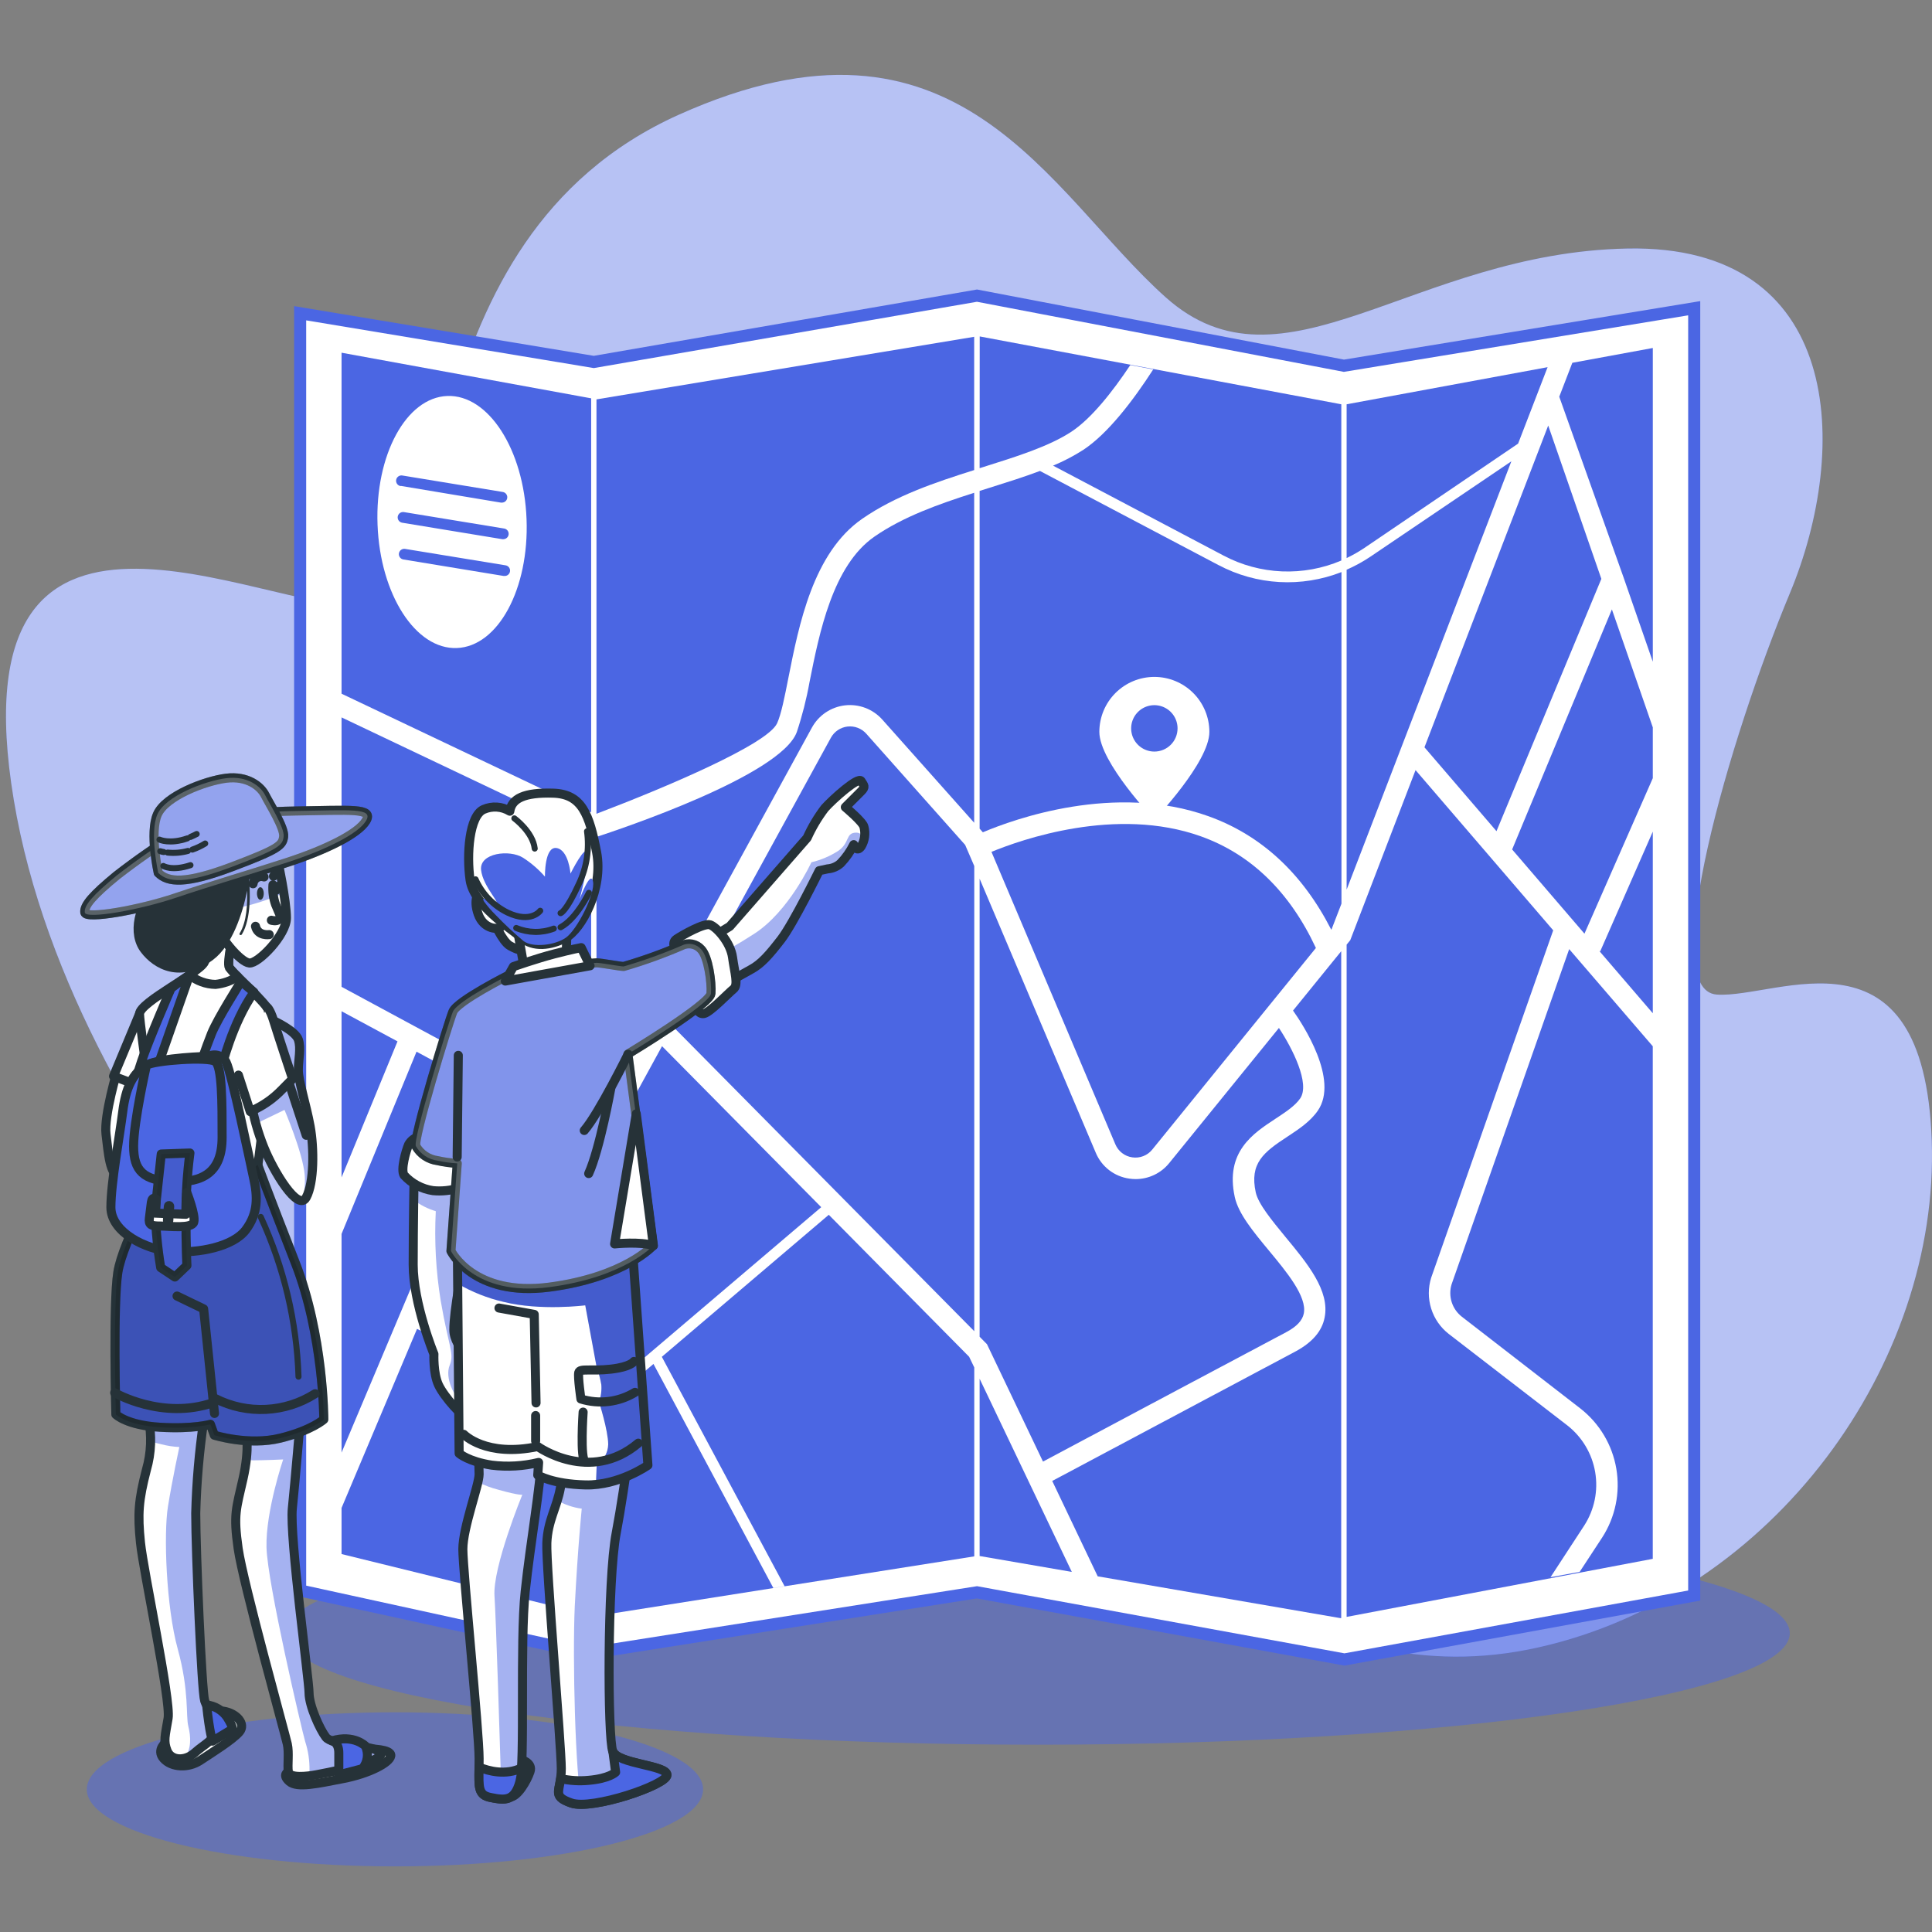 <svg width="160" height="160" viewBox="0 0 160 160" fill="none" xmlns="http://www.w3.org/2000/svg">
<rect x="0" y="0" width="160" height="160" fill="#808080" stroke="none"/>
<path d="M36.067 123C36.067 123 6.183 96.47 1.142 66.248C-3.898 36.025 21.964 50.801 30.021 50.129C38.078 49.457 33.046 19.911 56.217 9.5C79.388 -0.911 86.773 15.88 96.524 24.609C106.275 33.338 117.008 20.916 134.796 20.582C152.584 20.248 153.264 37.035 148.232 49.123C143.199 61.211 137.149 82.033 142.186 82.367C147.222 82.701 159.326 75.987 159.978 94.455C160.629 112.923 146.88 132.067 127.406 136.431C107.932 140.796 96.87 125.031 81.399 125.687C65.927 126.342 53.383 144.102 36.067 123Z" fill="#4B66E3"/>
<path opacity="0.6" d="M36.067 123C36.067 123 6.183 96.47 1.142 66.248C-3.898 36.025 21.964 50.801 30.021 50.129C38.078 49.457 33.046 19.911 56.217 9.5C79.388 -0.911 86.773 15.88 96.524 24.609C106.275 33.338 117.008 20.916 134.796 20.582C152.584 20.248 153.264 37.035 148.232 49.123C143.199 61.211 137.149 82.033 142.186 82.367C147.222 82.701 159.326 75.987 159.978 94.455C160.629 112.923 146.88 132.067 127.406 136.431C107.932 140.796 96.87 125.031 81.399 125.687C65.927 126.342 53.383 144.102 36.067 123Z" fill="white"/>
<g opacity="0.5">
<path d="M32.708 154.566C46.802 154.566 58.227 151.709 58.227 148.186C58.227 144.662 46.802 141.806 32.708 141.806C18.613 141.806 7.188 144.662 7.188 148.186C7.188 151.709 18.613 154.566 32.708 154.566Z" fill="#4B66E3"/>
<path d="M85.933 144.489C120.334 144.489 148.222 140.354 148.222 135.255C148.222 130.155 120.334 126.021 85.933 126.021C51.531 126.021 23.643 130.155 23.643 135.255C23.643 140.354 51.531 144.489 85.933 144.489Z" fill="#4B66E3"/>
</g>
<path d="M49.176 29.976L80.909 24.483L111.298 30.289L140.307 25.526V132.137L111.343 137.43L80.909 131.868L48.712 136.933L24.857 131.717V25.941L49.176 29.976Z" fill="white" stroke="#4B66E3" stroke-miterlimit="10"/>
<path d="M33.191 40.24L41.481 41.624C41.511 41.628 41.541 41.628 41.57 41.624C41.683 41.624 41.79 41.58 41.872 41.503C41.954 41.426 42.003 41.321 42.01 41.209C42.018 41.097 41.982 40.986 41.911 40.9C41.84 40.813 41.739 40.756 41.627 40.741L33.334 39.381C33.275 39.369 33.215 39.369 33.156 39.381C33.098 39.393 33.042 39.417 32.993 39.451C32.944 39.485 32.902 39.528 32.87 39.579C32.838 39.629 32.817 39.686 32.807 39.745C32.798 39.803 32.8 39.864 32.814 39.922C32.829 39.98 32.855 40.034 32.89 40.082C32.926 40.13 32.971 40.17 33.023 40.2C33.075 40.23 33.132 40.249 33.191 40.256V40.24Z" fill="#4B66E3"/>
<path d="M46.864 93.767L42.414 91.369L34.882 109.235L48.956 116.132V94.174C48.234 94.255 47.504 94.113 46.864 93.767Z" fill="#4B66E3"/>
<path d="M34.495 87.095L28.286 102.188V120.297L40.839 90.519L34.495 87.095Z" fill="#4B66E3"/>
<path d="M28.286 124.881V128.7L48.957 133.785V117.125L34.536 110.053L28.286 124.881Z" fill="#4B66E3"/>
<path d="M28.286 81.724L47.707 92.204C48.091 92.405 48.534 92.463 48.957 92.366V69.241L28.286 59.412V81.724Z" fill="#4B66E3"/>
<path d="M33.565 45.46C33.506 45.448 33.446 45.448 33.388 45.46C33.329 45.472 33.273 45.496 33.224 45.53C33.175 45.564 33.133 45.607 33.101 45.658C33.069 45.708 33.048 45.765 33.038 45.824C33.029 45.883 33.031 45.943 33.045 46.001C33.06 46.059 33.086 46.114 33.121 46.161C33.157 46.209 33.202 46.249 33.254 46.279C33.306 46.309 33.363 46.328 33.422 46.336L41.712 47.699C41.742 47.703 41.772 47.703 41.801 47.699C41.914 47.699 42.022 47.655 42.103 47.578C42.185 47.501 42.234 47.396 42.241 47.284C42.249 47.172 42.213 47.062 42.142 46.975C42.071 46.888 41.97 46.831 41.858 46.816L33.565 45.46Z" fill="#4B66E3"/>
<path d="M33.452 42.409C33.395 42.4 33.336 42.402 33.278 42.415C33.221 42.428 33.167 42.452 33.12 42.486C33.072 42.52 33.032 42.563 33.001 42.613C32.97 42.663 32.949 42.718 32.939 42.776C32.93 42.834 32.931 42.893 32.945 42.95C32.958 43.007 32.982 43.061 33.016 43.108C33.05 43.156 33.093 43.196 33.143 43.227C33.193 43.258 33.248 43.279 33.306 43.289L41.599 44.653H41.689C41.801 44.651 41.908 44.607 41.989 44.53C42.07 44.452 42.118 44.347 42.125 44.236C42.132 44.124 42.096 44.014 42.025 43.927C41.954 43.841 41.853 43.784 41.742 43.769L33.452 42.409Z" fill="#4B66E3"/>
<path d="M113.488 46.103C112.867 46.52 112.209 46.88 111.522 47.178V73.675L125.165 38.204L113.488 46.103Z" fill="#4B66E3"/>
<path d="M123.933 68.834L132.617 47.939L128.216 35.24L117.968 61.888L123.933 68.834Z" fill="#4B66E3"/>
<path d="M125.723 36.738L128.166 30.407L111.522 33.481V46.217C112.031 45.972 112.522 45.692 112.992 45.378L125.723 36.738Z" fill="#4B66E3"/>
<path d="M28.286 83.747V97.509L32.92 86.243L28.286 83.747Z" fill="#4B66E3"/>
<path d="M54.826 86.639L51.707 92.339C51.467 92.777 51.137 93.16 50.739 93.463C50.342 93.766 49.885 93.982 49.399 94.098V115.807L68.01 99.973L54.826 86.639Z" fill="#4B66E3"/>
<path d="M93.774 95.848C94.082 95.893 94.397 95.857 94.686 95.744C94.977 95.63 95.232 95.443 95.427 95.2L108.977 78.507C106.807 73.862 103.607 70.751 99.462 69.265C92.418 66.737 84.52 69.554 82.109 70.548L92.365 94.757C92.484 95.046 92.677 95.299 92.924 95.49C93.171 95.682 93.464 95.805 93.774 95.848Z" fill="#4B66E3"/>
<path d="M86.376 121.042C89.552 119.348 106.326 110.419 106.517 110.326C107.384 109.865 107.861 109.357 107.975 108.778C108.252 107.386 106.566 105.35 105.076 103.555C103.781 101.991 102.56 100.513 102.259 99.137C101.444 95.391 103.769 93.869 105.638 92.643C106.452 92.106 107.238 91.597 107.674 90.97C108.512 89.749 107.042 86.837 105.915 85.131L96.827 96.324C96.493 96.737 96.07 97.07 95.591 97.299C95.111 97.528 94.586 97.647 94.055 97.647C93.883 97.647 93.712 97.635 93.541 97.61C92.928 97.528 92.347 97.286 91.856 96.909C91.366 96.531 90.982 96.032 90.745 95.461L81.128 72.77V110.704L81.738 111.323L86.376 121.042Z" fill="#4B66E3"/>
<path d="M67.042 56.485C66.79 57.888 66.438 59.272 65.988 60.625C64.668 64.245 51.139 68.74 49.397 69.31V92.216C49.713 92.052 49.973 91.796 50.142 91.483L67.242 60.251C67.518 59.748 67.911 59.319 68.388 58.999C68.865 58.68 69.411 58.479 69.981 58.414C70.551 58.349 71.129 58.422 71.665 58.626C72.201 58.83 72.681 59.16 73.064 59.587L80.677 68.137V40.81C77.746 41.746 74.806 42.784 72.416 44.441C68.96 46.835 67.852 52.413 67.042 56.485Z" fill="#4B66E3"/>
<path d="M132.448 78.756L136.878 83.914V68.87L132.522 78.788L132.448 78.756Z" fill="#4B66E3"/>
<path d="M120.214 106.361C120.067 106.843 120.071 107.36 120.224 107.84C120.377 108.321 120.674 108.744 121.073 109.052L130.886 116.649C132.464 117.883 133.524 119.662 133.858 121.637C134.191 123.612 133.775 125.641 132.689 127.325L130.821 130.175L128.406 130.618L131.199 126.339C132.042 125.031 132.366 123.455 132.107 121.921C131.848 120.386 131.025 119.004 129.799 118.046L119.982 110.473C119.293 109.937 118.784 109.203 118.524 108.37C118.263 107.537 118.264 106.644 118.525 105.811L128.63 77.046L117.23 63.777L111.823 77.861L111.522 78.231V133.904L136.875 129.096V86.647L129.953 78.602L120.214 106.361Z" fill="#4B66E3"/>
<path d="M100.911 46.799L86.123 39.002C84.82 39.495 83.416 39.934 81.971 40.39L81.128 40.655V68.626L81.396 68.927C83.961 67.84 92.316 64.815 100.068 67.592C104.445 69.159 107.861 72.319 110.247 76.989L110.279 76.952L111.094 74.839V47.377C109.455 48.019 107.698 48.3 105.941 48.201C104.184 48.101 102.47 47.623 100.915 46.799H100.911Z" fill="#4B66E3"/>
<path d="M81.128 38.774L81.437 38.676C84.23 37.797 86.868 36.97 88.721 35.757C90.37 34.674 92.121 32.463 93.607 30.232L95.504 30.594C93.826 33.196 91.738 35.924 89.702 37.263C88.911 37.768 88.077 38.203 87.21 38.562L101.334 46.013C102.826 46.802 104.475 47.249 106.162 47.319C107.848 47.389 109.529 47.082 111.081 46.42V33.481L81.136 27.862L81.128 38.774Z" fill="#4B66E3"/>
<path d="M125.229 70.349L131.218 77.323L136.878 64.445V60.239L133.49 50.468L125.229 70.349Z" fill="#4B66E3"/>
<path d="M130.214 30.045L129.131 32.854L134.448 47.796L136.879 54.803V28.819L130.214 30.045Z" fill="#4B66E3"/>
<path d="M49.397 67.393C55.096 65.227 63.577 61.636 64.359 59.893C64.697 59.144 64.974 57.752 65.291 56.139C66.159 51.771 67.327 45.786 71.399 42.968C74.151 41.059 77.441 39.951 80.677 38.929V27.892L49.397 33.075V67.393Z" fill="#4B66E3"/>
<path d="M109.139 91.976C108.508 92.892 107.543 93.523 106.615 94.134C104.649 95.421 103.468 96.332 103.997 98.755C104.209 99.712 105.349 101.088 106.44 102.419C108.268 104.626 110.153 106.898 109.697 109.125C109.477 110.245 108.679 111.161 107.332 111.898L87.141 122.646L90.907 130.545L110.98 134.002H111.073V78.776L107.083 83.691C107.906 84.851 110.902 89.411 109.139 91.976Z" fill="#4B66E3"/>
<path d="M68.636 100.604L54.81 112.366L64.976 131.363L64.044 131.51L54.118 112.956L49.399 116.971V133.827L80.684 128.892V113.245L80.26 112.362L68.636 100.604Z" fill="#4B66E3"/>
<path d="M28.286 57.45L48.957 67.274V32.988L28.286 29.21V57.45ZM37.04 32.793C40.448 32.663 43.387 37.231 43.607 42.996C43.827 48.761 41.254 53.537 37.834 53.667C34.414 53.797 31.486 49.229 31.267 43.464C31.047 37.699 33.632 32.923 37.04 32.793Z" fill="#4B66E3"/>
<path d="M71.74 60.76C71.547 60.545 71.306 60.379 71.037 60.276C70.767 60.173 70.476 60.136 70.189 60.169C69.903 60.202 69.628 60.303 69.388 60.464C69.148 60.625 68.951 60.841 68.812 61.094L55.718 85.001L80.684 110.244V71.72L79.931 69.974L71.74 60.76Z" fill="#4B66E3"/>
<path d="M81.128 114.182V128.863L88.762 130.178L81.128 114.182Z" fill="#4B66E3"/>
<path d="M95.599 56.058C94.391 56.058 93.232 56.538 92.377 57.392C91.523 58.246 91.043 59.405 91.043 60.614C91.043 63.13 95.599 67.885 95.599 67.885C95.599 67.885 100.155 63.13 100.155 60.614C100.155 59.405 99.675 58.246 98.82 57.392C97.966 56.538 96.807 56.058 95.599 56.058ZM95.599 62.242C95.219 62.242 94.847 62.129 94.531 61.918C94.215 61.707 93.969 61.407 93.823 61.056C93.678 60.705 93.64 60.318 93.714 59.946C93.788 59.573 93.971 59.23 94.24 58.962C94.509 58.693 94.851 58.51 95.224 58.436C95.597 58.361 95.983 58.4 96.334 58.545C96.685 58.69 96.986 58.937 97.197 59.253C97.408 59.569 97.52 59.94 97.52 60.32C97.52 60.573 97.471 60.823 97.374 61.056C97.278 61.289 97.136 61.501 96.958 61.679C96.779 61.858 96.567 61.999 96.334 62.096C96.101 62.192 95.851 62.242 95.599 62.242Z" fill="white"/>
<path d="M40.812 76.137C40.812 76.137 41.578 77.974 42.241 78.332C42.905 78.69 43.463 78.991 44.179 77.925C44.896 76.858 43.516 75.119 42.494 74.814C41.472 74.509 40.438 74.659 40.812 76.137Z" fill="white" stroke="#263238" stroke-width="0.75" stroke-linecap="round" stroke-linejoin="round"/>
<path d="M39.677 73.914C39.677 73.914 39.156 74.439 39.603 75.71C40.051 76.98 41.322 77.057 41.55 76.683C41.778 76.308 42.893 77.208 42.893 77.208L43.492 80.648L46.859 80.347L46.952 77.045L39.677 73.914Z" fill="white" stroke="#263238" stroke-width="0.75" stroke-linecap="round" stroke-linejoin="round"/>
<path d="M34.291 97.553C34.291 97.553 34.218 101.519 34.218 104.735C34.218 107.952 35.936 112.141 35.936 112.141C35.936 112.141 35.863 113.713 36.311 114.686C36.759 115.659 38.408 117.536 38.855 117.454C39.303 117.373 39.454 116.107 39.527 114.535C39.601 112.964 37.585 111.685 37.585 110.122C37.585 108.558 38.257 105.036 38.632 103.017C39.006 100.998 38.929 97.48 38.929 97.48L34.369 97.256L34.291 97.553Z" fill="white"/>
<g style="mix-blend-mode:multiply" opacity="0.5">
<path d="M38.928 97.48L34.368 97.256L34.291 97.553C34.291 97.553 34.291 98.286 34.262 99.373C34.808 99.794 35.428 100.111 36.09 100.305C35.963 102.784 36.099 105.269 36.497 107.719C37.157 111.591 37.649 112.084 37.238 113.073C36.827 114.063 37.588 115.724 38.313 116.131C38.781 116.392 39.217 115.235 39.535 114.246C39.368 112.809 37.601 111.6 37.601 110.13C37.601 108.558 38.272 105.045 38.647 103.025C39.022 101.006 38.928 97.48 38.928 97.48Z" fill="#4B66E3"/>
</g>
<path d="M34.291 97.553C34.291 97.553 34.218 101.519 34.218 104.735C34.218 107.952 35.936 112.141 35.936 112.141C35.936 112.141 35.863 113.713 36.311 114.686C36.759 115.659 38.408 117.536 38.855 117.454C39.303 117.373 39.454 116.107 39.527 114.535C39.601 112.964 37.585 111.685 37.585 110.122C37.585 108.558 38.257 105.036 38.632 103.017C39.006 100.998 38.929 97.48 38.929 97.48L34.369 97.256L34.291 97.553Z" stroke="#263238" stroke-width="0.75" stroke-linecap="round" stroke-linejoin="round"/>
<path d="M56.273 79.264L60.438 76.719L66.842 69.391C67.236 68.516 67.727 67.688 68.308 66.924C69.004 66.15 71.085 64.297 71.317 64.684C71.549 65.071 71.703 65.148 71.317 65.535L70.006 66.846C70.006 66.846 71.471 68.068 71.549 68.475C71.621 68.748 71.638 69.033 71.598 69.313C71.558 69.593 71.463 69.861 71.317 70.103C70.934 70.641 70.702 69.949 70.702 69.949C70.421 70.515 70.056 71.035 69.619 71.492C69.321 71.763 68.941 71.926 68.54 71.956L67.844 72.107C67.844 72.107 65.686 76.508 64.68 77.807C63.675 79.105 63.051 79.814 62.213 80.274C61.374 80.734 56.273 83.592 56.273 83.592V79.264Z" fill="white"/>
<g style="mix-blend-mode:multiply" opacity="0.5">
<path d="M70.921 68.955C69.989 68.955 70.413 69.802 69.399 70.478C68.722 70.909 67.977 71.225 67.196 71.41C67.196 71.41 65.335 75.482 62.457 77.334C59.578 79.187 59.583 78.857 59.583 78.857L58.614 82.273L62.213 80.266C63.059 79.805 63.678 79.109 64.68 77.798C65.682 76.487 67.844 72.098 67.844 72.098L68.54 71.948C68.941 71.918 69.321 71.754 69.619 71.483C70.056 71.027 70.421 70.507 70.702 69.94C70.702 69.94 70.934 70.632 71.317 70.095C71.432 69.93 71.514 69.743 71.557 69.545C71.447 69.203 71.255 68.955 70.921 68.955Z" fill="#4B66E3"/>
</g>
<path d="M56.273 79.264L60.438 76.719L66.842 69.391C67.236 68.516 67.727 67.688 68.308 66.924C69.004 66.15 71.085 64.297 71.317 64.684C71.549 65.071 71.703 65.148 71.317 65.535L70.006 66.846C70.006 66.846 71.471 68.068 71.549 68.475C71.621 68.748 71.638 69.033 71.598 69.313C71.558 69.593 71.463 69.861 71.317 70.103C70.934 70.641 70.702 69.949 70.702 69.949C70.421 70.515 70.056 71.035 69.619 71.492C69.321 71.763 68.941 71.926 68.54 71.956L67.844 72.107C67.844 72.107 65.686 76.508 64.68 77.807C63.675 79.105 63.051 79.814 62.213 80.274C61.374 80.734 56.273 83.592 56.273 83.592V79.264Z" stroke="#263238" stroke-width="0.75" stroke-linecap="round" stroke-linejoin="round"/>
<path d="M43.142 145.719C43.142 145.719 44.148 145.971 43.895 146.72C43.643 147.469 42.84 148.874 42.189 148.825C41.538 148.776 43.142 145.719 43.142 145.719Z" fill="#4B66E3" stroke="#263238" stroke-width="0.75" stroke-linecap="round" stroke-linejoin="round"/>
<path d="M39.455 115.061C39.455 115.061 39.678 121.197 39.678 122.092C39.678 122.988 38.331 126.506 38.331 128.301C38.331 130.097 39.678 143.402 39.678 145.646C39.678 147.889 39.455 148.638 40.651 148.866C41.849 149.094 42.598 149.163 43.045 147.592C43.493 146.02 43.045 136.008 43.493 131.819C43.941 127.629 44.768 123.139 44.841 120.598C44.908 118.934 45.133 117.281 45.513 115.659C44.554 115.685 43.595 115.584 42.663 115.358C41.609 115.131 40.532 115.031 39.455 115.061Z" fill="white"/>
<g style="mix-blend-mode:multiply" opacity="0.5">
<path d="M44.864 120.06C44.395 119.91 43.912 119.806 43.423 119.751C42.93 119.751 41.363 119.832 40.785 119.914L39.628 120.097C39.657 121.038 39.677 121.815 39.677 122.092C39.664 122.311 39.63 122.527 39.575 122.739C40.119 123.012 40.691 123.225 41.281 123.375C43.012 123.867 43.256 123.782 43.256 123.782C43.256 123.782 40.785 129.795 40.952 132.185C41.078 134.03 41.399 144.355 41.542 148.98C42.238 149 42.718 148.723 43.044 147.587C43.492 146.016 43.044 136.004 43.492 131.815C43.94 127.625 44.766 123.134 44.84 120.594C44.842 120.412 44.851 120.234 44.864 120.06Z" fill="#4B66E3"/>
</g>
<path d="M39.455 115.061C39.455 115.061 39.678 121.197 39.678 122.092C39.678 122.988 38.331 126.506 38.331 128.301C38.331 130.097 39.678 143.402 39.678 145.646C39.678 147.889 39.455 148.638 40.651 148.866C41.849 149.094 42.598 149.163 43.045 147.592C43.493 146.02 43.045 136.008 43.493 131.819C43.941 127.629 44.768 123.139 44.841 120.598C44.908 118.934 45.133 117.281 45.513 115.659C44.554 115.685 43.595 115.584 42.663 115.358C41.609 115.131 40.532 115.031 39.455 115.061Z" stroke="#263238" stroke-width="0.75" stroke-linecap="round" stroke-linejoin="round"/>
<path d="M46.411 116.482C46.411 116.482 46.708 121.571 46.411 123.216C46.114 124.861 45.365 125.907 45.287 127.78C45.21 129.653 46.484 144.599 46.484 146.472C46.484 148.345 45.589 148.715 47.298 149.322C49.008 149.929 55.23 147.824 55.23 147.001C55.23 146.179 51.191 146.105 50.751 145.055C50.311 144.005 50.287 130.85 51.032 126.962C51.777 123.073 52.701 115.708 52.701 115.708L46.411 116.482Z" fill="white"/>
<g style="mix-blend-mode:multiply" opacity="0.5">
<path d="M48.175 149.416C50.532 149.383 55.222 147.71 55.222 146.993C55.222 146.179 51.183 146.098 50.744 145.047C50.304 143.997 50.279 130.842 51.025 126.954C51.407 124.971 51.839 122.092 52.156 119.743C50.247 119.743 47.898 119.829 46.53 119.873C46.573 120.989 46.531 122.107 46.403 123.216C46.337 123.566 46.25 123.911 46.143 124.25C46.769 124.613 47.461 124.848 48.178 124.942C48.178 124.942 47.849 128.155 47.6 133.016C47.401 137.421 47.649 147.046 48.175 149.416Z" fill="#4B66E3"/>
</g>
<path d="M46.411 116.482C46.411 116.482 46.708 121.571 46.411 123.216C46.114 124.861 45.365 125.907 45.287 127.78C45.21 129.653 46.484 144.599 46.484 146.472C46.484 148.345 45.589 148.715 47.298 149.322C49.008 149.929 55.23 147.824 55.23 147.001C55.23 146.179 51.191 146.105 50.751 145.055C50.311 144.005 50.287 130.85 51.032 126.962C51.777 123.073 52.701 115.708 52.701 115.708L46.411 116.482Z" stroke="#263238" stroke-width="0.75" stroke-linecap="round" stroke-linejoin="round"/>
<path d="M55.237 146.993C55.237 146.179 51.199 146.097 50.759 145.047L50.983 146.769C50.983 146.769 50.458 147.294 48.735 147.441C47.964 147.514 47.187 147.466 46.431 147.298C46.264 148.471 45.885 148.817 47.314 149.314C49.028 149.924 55.237 147.815 55.237 146.993Z" fill="#4B66E3" stroke="#263238" stroke-width="0.75" stroke-linecap="round" stroke-linejoin="round"/>
<path d="M43.045 147.591C43.139 147.204 43.195 146.809 43.212 146.411C41.881 147.05 40.476 146.679 39.674 146.35C39.646 148.051 39.589 148.666 40.651 148.866C41.848 149.11 42.597 149.163 43.045 147.591Z" fill="#4B66E3" stroke="#263238" stroke-width="0.75" stroke-linecap="round" stroke-linejoin="round"/>
<path d="M37.881 103.762L38.023 120.365C38.023 120.365 38.773 121.037 40.719 121.338C42.018 121.5 43.335 121.424 44.607 121.114L44.534 122.161C44.534 122.161 45.731 122.91 48.495 122.975C51.26 123.04 53.658 121.346 53.658 121.346L52.396 103.697C52.396 103.697 46.337 105.195 42.294 104.222C38.252 103.249 38.48 102.341 37.881 103.762Z" fill="white"/>
<g style="mix-blend-mode:multiply">
<path d="M49.415 121.326L49.35 122.955C50.892 122.764 52.368 122.213 53.658 121.347L52.396 103.697C52.396 103.697 46.337 105.195 42.294 104.222C38.252 103.249 38.48 102.349 37.881 103.77L37.905 106.311C39.089 107.001 40.37 107.508 41.704 107.817C44.749 108.579 48.467 108.102 48.467 108.102L49.415 113.245C49.587 113.707 49.715 114.184 49.798 114.67C49.836 115.154 49.771 115.641 49.607 116.099C49.607 116.099 50.368 118.48 50.368 119.62C50.359 119.961 50.268 120.294 50.102 120.591C49.936 120.888 49.7 121.14 49.415 121.326Z" fill="#4B66E3"/>
</g>
<g style="mix-blend-mode:multiply" opacity="0.1">
<path d="M49.415 121.326L49.35 122.955C50.892 122.764 52.368 122.213 53.658 121.347L52.396 103.697C52.396 103.697 46.337 105.195 42.294 104.222C38.252 103.249 38.48 102.349 37.881 103.77L37.905 106.311C39.089 107.001 40.37 107.508 41.704 107.817C44.749 108.579 48.467 108.102 48.467 108.102L49.415 113.245C49.587 113.707 49.715 114.184 49.798 114.67C49.836 115.154 49.771 115.641 49.607 116.099C49.607 116.099 50.368 118.48 50.368 119.62C50.359 119.961 50.268 120.294 50.102 120.591C49.936 120.888 49.7 121.14 49.415 121.326Z" fill="black"/>
</g>
<path d="M37.881 103.762L38.023 120.365C38.023 120.365 38.773 121.037 40.719 121.338C42.018 121.5 43.335 121.424 44.607 121.114L44.534 122.161C44.534 122.161 45.731 122.91 48.495 122.975C51.26 123.04 53.658 121.346 53.658 121.346L52.396 103.697C52.396 103.697 46.337 105.195 42.294 104.222C38.252 103.249 38.48 102.341 37.881 103.762Z" stroke="#263238" stroke-width="0.75" stroke-linecap="round" stroke-linejoin="round"/>
<path d="M41.323 108.326L44.242 108.851L44.393 116.184" stroke="#263238" stroke-width="0.75" stroke-linecap="round" stroke-linejoin="round"/>
<path d="M52.504 112.748C52.504 112.748 52.231 113.204 50.582 113.387C48.933 113.57 48.021 113.298 47.931 113.664C47.842 114.031 48.11 115.859 48.11 115.859C48.853 116.088 49.637 116.157 50.408 116.063C51.18 115.968 51.923 115.711 52.589 115.309" stroke="#263238" stroke-width="0.75" stroke-linecap="round" stroke-linejoin="round"/>
<path d="M48.292 116.945C48.292 116.945 48.019 120.878 48.475 121.062" stroke="#263238" stroke-width="0.75" stroke-linecap="round" stroke-linejoin="round"/>
<path d="M38.403 118.785C38.403 118.785 40.235 120.707 44.534 119.795C44.534 119.795 48.834 122.905 52.861 119.518" stroke="#263238" stroke-width="0.75" stroke-linecap="round" stroke-linejoin="round"/>
<path d="M44.359 117.23V119.335" stroke="#263238" stroke-width="0.75" stroke-linecap="round" stroke-linejoin="round"/>
<path d="M34.739 94.113C34.55 94.157 34.372 94.239 34.217 94.356C34.062 94.472 33.933 94.62 33.839 94.789C33.615 95.31 33.167 96.882 33.464 97.33C34.092 98.018 34.937 98.468 35.858 98.604C36.59 98.674 37.328 98.596 38.029 98.376L38.403 95.237C38.403 95.237 35.415 95.461 34.739 94.113Z" fill="white" stroke="#263238" stroke-width="0.75" stroke-linecap="round" stroke-linejoin="round"/>
<path d="M56.025 78.779C56.025 78.779 55.52 78.107 56.025 77.769C56.53 77.432 58.305 76.422 58.81 76.589C59.315 76.756 60.495 78.022 60.666 79.288C60.837 80.554 61.171 81.564 60.748 81.902C60.324 82.24 58.81 83.84 58.305 83.938C57.8 84.035 57.629 83.347 57.629 83.347L56.025 78.779Z" fill="white" stroke="#263238" stroke-width="0.75" stroke-linecap="round" stroke-linejoin="round"/>
<path d="M42.223 80.71C42.223 80.71 37.883 82.88 37.508 83.78C37.134 84.679 34.145 94.475 34.443 94.923C34.63 95.247 34.89 95.523 35.201 95.731C35.512 95.938 35.867 96.071 36.238 96.12C36.774 96.241 37.318 96.316 37.867 96.344L37.346 103.603C37.346 103.603 39.214 107.418 45.489 106.596C51.763 105.774 54.091 103.152 54.091 103.152L51.999 87.293C51.999 87.293 58.806 83.181 58.88 82.281C58.953 81.382 58.656 79.216 58.065 78.617C57.867 78.391 57.598 78.239 57.303 78.184C57.008 78.13 56.703 78.176 56.437 78.316C54.878 78.989 53.279 79.564 51.649 80.038C51.351 80.038 49.78 79.737 49.405 79.737C49.031 79.737 45.965 80.189 45.513 80.189C45.061 80.189 42.223 80.71 42.223 80.71Z" fill="#4B66E3" stroke="#263238" stroke-width="0.75" stroke-linecap="round" stroke-linejoin="round"/>
<path opacity="0.3" d="M42.223 80.71C42.223 80.71 37.883 82.88 37.508 83.78C37.134 84.679 34.145 94.475 34.443 94.923C34.63 95.247 34.89 95.523 35.201 95.731C35.512 95.938 35.867 96.071 36.238 96.12C36.774 96.241 37.318 96.316 37.867 96.344L37.346 103.603C37.346 103.603 39.214 107.418 45.489 106.596C51.763 105.774 54.091 103.152 54.091 103.152L51.999 87.293C51.999 87.293 58.806 83.181 58.88 82.281C58.953 81.382 58.656 79.216 58.065 78.617C57.867 78.391 57.598 78.239 57.303 78.184C57.008 78.13 56.703 78.176 56.437 78.316C54.878 78.989 53.279 79.564 51.649 80.038C51.351 80.038 49.78 79.737 49.405 79.737C49.031 79.737 45.965 80.189 45.513 80.189C45.061 80.189 42.223 80.71 42.223 80.71Z" fill="white" stroke="#263238" stroke-width="0.75" stroke-linecap="round" stroke-linejoin="round"/>
<path d="M41.847 81.247L42.519 80.05C42.519 80.05 44.465 79.374 45.886 79.004C47.307 78.633 48.133 78.478 48.133 78.478L48.866 79.981L41.847 81.247Z" fill="white" stroke="#263238" stroke-width="0.75" stroke-linecap="round" stroke-linejoin="round"/>
<path d="M52.693 92.244L50.898 103.017C50.898 103.017 53.068 102.793 54.114 103.164L52.693 92.244Z" fill="white" stroke="#263238" stroke-width="0.75" stroke-linecap="round" stroke-linejoin="round"/>
<path d="M52.021 87.306C52.021 87.306 49.578 92.248 48.385 93.621" stroke="#263238" stroke-width="0.75" stroke-linecap="round" stroke-linejoin="round"/>
<path d="M50.581 90.143C50.581 90.143 49.669 95.175 48.753 97.19" stroke="#263238" stroke-width="0.75" stroke-linecap="round" stroke-linejoin="round"/>
<path d="M37.861 95.819L37.955 87.399" stroke="#263238" stroke-width="0.75" stroke-linecap="round" stroke-linejoin="round"/>
<path d="M42.222 67.18C41.9 66.982 41.533 66.865 41.155 66.84C40.778 66.814 40.399 66.88 40.052 67.033C38.855 67.554 38.631 70.771 38.929 72.868C39.226 74.964 42.222 76.833 43.196 77.656C44.169 78.478 45.59 78.327 46.86 77.656C48.13 76.984 50.003 73.617 49.404 70.547C48.806 67.477 48.208 65.759 45.813 65.686C43.419 65.612 42.373 66.133 42.222 67.18Z" fill="white" stroke="#263238" stroke-width="0.75" stroke-linecap="round" stroke-linejoin="round"/>
<g style="mix-blend-mode:multiply">
<path d="M41.05 75.775C40.701 75.432 40.381 75.062 40.093 74.667C39.841 74.26 40.244 74.415 40.948 74.716C41.653 75.017 39.991 73.458 39.841 72.045C39.69 70.632 42.206 70.331 43.318 71.035C43.992 71.469 44.602 71.995 45.13 72.599C45.13 72.599 45.081 70.079 46.086 70.229C47.092 70.38 47.247 72.346 47.247 72.346C47.247 72.346 48.505 69.826 48.655 70.632C48.806 71.438 48.004 74.463 48.004 74.463C48.004 74.463 48.908 71.996 49.111 73.002C49.315 74.007 47.784 77.016 46.86 77.656C45.936 78.295 44.124 78.494 43.367 77.941C42.554 77.262 41.781 76.539 41.05 75.775Z" fill="#4B66E3"/>
</g>
<path d="M48.615 68.845C48.821 70.324 48.59 71.831 47.951 73.181C46.88 75.526 46.424 75.624 46.424 75.624" stroke="#263238" stroke-width="0.5" stroke-miterlimit="10" stroke-linecap="round"/>
<path d="M48.77 73.943C48.77 73.943 47.748 76.085 46.424 76.793" stroke="#263238" stroke-width="0.5" stroke-miterlimit="10" stroke-linecap="round"/>
<path d="M42.597 67.774C42.597 67.774 44.128 68.894 44.283 70.274" stroke="#263238" stroke-width="0.5" stroke-miterlimit="10" stroke-linecap="round"/>
<path d="M39.384 72.823C39.918 74.023 40.856 74.997 42.035 75.576C43.973 76.496 44.738 75.425 44.738 75.425" stroke="#263238" stroke-width="0.5" stroke-miterlimit="10" stroke-linecap="round"/>
<path d="M42.752 76.85C43.743 77.267 44.857 77.286 45.862 76.903" stroke="#263238" stroke-width="0.5" stroke-miterlimit="10" stroke-linecap="round"/>
<path d="M18.508 141.81C18.508 141.81 20.084 142.152 19.758 142.726C19.432 143.3 19.078 143.206 19.078 143.206C18.961 142.714 18.768 142.243 18.508 141.81Z" fill="white" stroke="#263238" stroke-width="0.75" stroke-linecap="round" stroke-linejoin="round"/>
<path d="M13.793 144.249C13.793 144.249 12.893 144.9 13.548 145.637C14.204 146.374 15.584 146.451 16.569 145.8C17.555 145.148 19.265 144.086 19.826 143.43C20.388 142.775 19.582 141.879 18.52 141.716C17.457 141.553 13.793 144.249 13.793 144.249Z" fill="white" stroke="#263238" stroke-width="0.75" stroke-linecap="round" stroke-linejoin="round"/>
<path d="M12.29 117.463C12.582 118.872 12.527 120.331 12.127 121.713C11.471 124.246 11.39 125.378 11.634 127.76C11.878 130.141 14.166 140.829 13.922 142.299C13.678 143.769 13.515 144.18 13.841 144.994C14.166 145.808 15.311 145.894 16.129 145.157C16.947 144.42 17.68 144.18 17.924 143.28C18.169 142.38 17.192 141.651 16.947 140.837C16.703 140.023 16.21 128.501 16.21 125.317C16.277 122.774 16.494 120.237 16.862 117.719L12.29 117.463Z" fill="white"/>
<g style="mix-blend-mode:multiply" opacity="0.5">
<path d="M16.21 125.309C16.277 122.765 16.494 120.229 16.862 117.711L12.29 117.463C12.434 118.089 12.491 118.731 12.461 119.372C12.758 119.458 13.084 119.547 13.397 119.617C13.873 119.739 14.36 119.813 14.851 119.837C14.851 119.837 14.268 122.528 13.906 124.783C13.544 127.039 13.759 133.077 14.72 136.566C15.681 140.055 15.376 142.095 15.596 142.966C15.815 143.838 15.868 144.888 15.249 145.621C15.583 145.545 15.891 145.386 16.145 145.157C16.959 144.424 17.696 144.18 17.941 143.28C18.185 142.38 17.208 141.651 16.964 140.837C16.719 140.023 16.21 128.492 16.21 125.309Z" fill="#4B66E3"/>
</g>
<path d="M12.29 117.463C12.582 118.872 12.527 120.331 12.127 121.713C11.471 124.246 11.39 125.378 11.634 127.76C11.878 130.141 14.166 140.829 13.922 142.299C13.678 143.769 13.515 144.18 13.841 144.994C14.166 145.808 15.311 145.894 16.129 145.157C16.947 144.42 17.68 144.18 17.924 143.28C18.169 142.38 17.192 141.651 16.947 140.837C16.703 140.023 16.21 128.501 16.21 125.317C16.277 122.774 16.494 120.237 16.862 117.719L12.29 117.463Z" stroke="#263238" stroke-width="0.75" stroke-linecap="round" stroke-linejoin="round"/>
<path d="M17.111 141.195C17.446 141.232 17.77 141.34 18.061 141.511C18.351 141.683 18.602 141.913 18.797 142.189C19.367 143.089 19.232 143.211 19.232 143.211L17.604 144.192C17.604 144.192 17.355 143.565 17.111 141.195Z" fill="#4B66E3" stroke="#263238" stroke-width="0.75" stroke-linecap="round" stroke-linejoin="round"/>
<path d="M23.883 146.72C23.883 146.72 23.313 146.968 23.964 147.534C24.615 148.1 26.334 147.697 28.443 147.29C30.552 146.883 32.282 145.983 32.363 145.409C32.445 144.835 30.568 144.839 30.568 144.839L23.883 146.72Z" fill="white" stroke="#263238" stroke-width="0.75" stroke-linecap="round" stroke-linejoin="round"/>
<path d="M20.375 118.607C20.375 118.607 20.701 119.913 20.131 122.446C19.561 124.978 19.317 125.39 19.724 128.248C20.131 131.106 23.637 143.699 23.795 144.436C23.954 145.173 23.795 146.15 23.877 146.72C23.958 147.29 25.428 147.127 26.246 146.968C27.065 146.809 30.086 146.231 30.66 145.906C31.234 145.58 32.048 145.332 31.148 144.924C30.249 144.517 27.484 144.517 26.983 143.862C26.483 143.206 25.595 141.248 25.595 140.197C25.595 139.147 23.966 127.279 24.211 124.909C24.455 122.54 24.866 117.642 24.866 117.642L20.375 118.607Z" fill="white"/>
<g style="mix-blend-mode:multiply" opacity="0.5">
<path d="M31.153 144.924C30.253 144.517 27.489 144.517 26.988 143.862C26.487 143.206 25.6 141.248 25.6 140.197C25.6 139.147 23.971 127.279 24.215 124.909C24.46 122.54 24.871 117.642 24.871 117.642L20.392 118.619C20.521 119.364 20.53 120.126 20.417 120.874C20.601 120.914 20.79 120.936 20.979 120.939C21.85 120.939 23.45 120.866 23.45 120.866C23.45 120.866 21.996 125.158 22.07 128.142C22.143 131.126 24.981 143.206 25.27 144.216C25.523 144.991 25.645 145.803 25.632 146.618C25.631 146.775 25.62 146.931 25.6 147.086C25.844 147.058 26.072 147.017 26.267 146.98C27.082 146.814 30.107 146.244 30.681 145.918C31.255 145.592 32.053 145.332 31.153 144.924Z" fill="#4B66E3"/>
</g>
<path d="M20.375 118.607C20.375 118.607 20.701 119.913 20.131 122.446C19.561 124.978 19.317 125.39 19.724 128.248C20.131 131.106 23.637 143.699 23.795 144.436C23.954 145.173 23.795 146.15 23.877 146.72C23.958 147.29 25.428 147.127 26.246 146.968C27.065 146.809 30.086 146.231 30.66 145.906C31.234 145.58 32.048 145.332 31.148 144.924C30.249 144.517 27.484 144.517 26.983 143.862C26.483 143.206 25.595 141.248 25.595 140.197C25.595 139.147 23.966 127.279 24.211 124.909C24.455 122.54 24.866 117.642 24.866 117.642L20.375 118.607Z" stroke="#263238" stroke-width="0.75" stroke-linecap="round" stroke-linejoin="round"/>
<path d="M30.262 144.599C30.262 144.599 29.313 143.622 27.501 144.168C27.501 144.168 28.059 144.269 28.059 145.169C28.059 146.069 28.059 146.985 28.059 146.985L30.009 146.476C30.228 146.221 30.369 145.908 30.413 145.575C30.458 145.242 30.405 144.903 30.262 144.599Z" fill="#4B66E3" stroke="#263238" stroke-width="0.75" stroke-linecap="round" stroke-linejoin="round"/>
<path d="M9.741 88.556C9.741 88.556 8.589 92.395 8.78 93.934C8.972 95.473 9.09 97.403 9.933 97.403C10.775 97.403 12.526 89.529 12.624 88.951C12.722 88.373 9.741 88.556 9.741 88.556Z" fill="white" stroke="#263238" stroke-width="0.75" stroke-linecap="round" stroke-linejoin="round"/>
<path d="M11.552 83.971L9.403 89.129L13.93 90.843L13.694 85.693L11.552 83.971Z" fill="white" stroke="#263238" stroke-width="0.75" stroke-linecap="round" stroke-linejoin="round"/>
<path d="M17.112 77.274C17.202 78.067 17.146 78.87 16.949 79.643C16.62 80.539 11.555 82.99 11.555 83.971C11.555 84.952 13.354 97.122 13.354 97.122C13.354 97.122 14.576 98.266 17.601 98.185C20.626 98.103 21.359 96.471 21.359 96.471C21.359 96.471 22.987 84.541 22.096 83.401C21.204 82.261 19.246 80.551 18.989 80.144C18.733 79.737 19.396 76.956 19.396 76.956C19.396 76.956 19.071 76.142 17.519 76.06C15.968 75.979 17.112 77.274 17.112 77.274Z" fill="white" stroke="#263238" stroke-width="0.75" stroke-linecap="round" stroke-linejoin="round"/>
<path d="M19.677 80.88C19.427 80.65 19.197 80.399 18.989 80.131C18.744 79.724 19.396 76.943 19.396 76.943C19.396 76.943 19.07 76.129 17.519 76.048C15.968 75.966 17.112 77.269 17.112 77.269C17.201 78.062 17.146 78.865 16.949 79.639C16.851 79.899 16.35 80.294 15.695 80.742C16.304 81.235 17.061 81.51 17.845 81.524C18.497 81.457 19.125 81.236 19.677 80.88Z" fill="white" stroke="#263238" stroke-width="0.75" stroke-linecap="round" stroke-linejoin="round"/>
<path d="M20.787 91.243C21.004 92.529 21.359 93.789 21.845 95.001C22.66 97.036 24.695 100.391 25.359 99.166C26.023 97.94 26.014 95.094 25.685 93.282C25.355 91.471 24.707 89.525 24.707 88.629C24.707 87.733 24.952 86.829 24.707 86.096C24.463 85.364 22.672 84.541 22.672 84.541L20.787 91.243Z" fill="white"/>
<g style="mix-blend-mode:multiply" opacity="0.5">
<path d="M25.376 99.166C26.032 97.944 26.032 95.094 25.702 93.282C25.372 91.471 24.725 89.525 24.725 88.629C24.725 87.733 24.969 86.829 24.725 86.096C24.481 85.364 22.689 84.541 22.689 84.541L20.812 91.243C20.911 91.852 21.047 92.454 21.219 93.046L23.561 91.918C23.561 91.918 25.075 95.44 25.234 97.305C25.286 98.018 25.219 98.735 25.034 99.426C25.11 99.419 25.182 99.391 25.243 99.345C25.303 99.299 25.349 99.237 25.376 99.166Z" fill="#4B66E3"/>
</g>
<path d="M20.787 91.243C21.004 92.529 21.359 93.789 21.845 95.001C22.66 97.036 24.695 100.391 25.359 99.166C26.023 97.94 26.014 95.094 25.685 93.282C25.355 91.471 24.707 89.525 24.707 88.629C24.707 87.733 24.952 86.829 24.707 86.096C24.463 85.364 22.672 84.541 22.672 84.541L20.787 91.243Z" stroke="#263238" stroke-width="0.75" stroke-linecap="round" stroke-linejoin="round"/>
<path d="M23.808 89.28C23.808 89.28 24.952 92.794 25.36 94.019L23.808 89.28Z" fill="white"/>
<path d="M23.808 89.28C23.808 89.28 24.952 92.794 25.36 94.019" stroke="#263238" stroke-width="0.75" stroke-linecap="round" stroke-linejoin="round"/>
<path d="M22.095 83.401C22.095 83.401 22.339 83.483 22.665 84.541C22.99 85.6 24.232 89.35 24.232 89.35L23.267 90.323C22.674 90.925 21.986 91.427 21.231 91.809L20.723 92.057L19.745 89.036" fill="white"/>
<path d="M22.095 83.401C22.095 83.401 22.339 83.483 22.665 84.541C22.99 85.6 24.232 89.35 24.232 89.35L23.267 90.323C22.674 90.925 21.986 91.427 21.231 91.809L20.723 92.057L19.745 89.036" stroke="#263238" stroke-width="0.75" stroke-linecap="round" stroke-linejoin="round"/>
<path d="M22.991 71.187C22.991 71.187 23.723 74.627 23.723 76.02C23.723 77.412 21.382 79.827 20.649 79.753C19.917 79.68 18.231 77.718 17.645 76.166C17.058 74.615 19.184 72.067 19.843 71.627C20.503 71.187 22.624 70.821 22.991 71.187Z" fill="white"/>
<g style="mix-blend-mode:multiply" opacity="0.5">
<path d="M23.504 73.964C23.288 72.588 22.991 71.187 22.991 71.187C22.624 70.821 20.503 71.187 19.844 71.627C19.282 72.001 17.653 73.927 17.555 75.442C18.895 75.417 20.866 75.088 23.504 73.964Z" fill="#4B66E3"/>
</g>
<path d="M22.991 71.187C22.991 71.187 23.723 74.627 23.723 76.02C23.723 77.412 21.382 79.827 20.649 79.753C19.917 79.68 18.231 77.718 17.645 76.166C17.058 74.615 19.184 72.067 19.843 71.627C20.503 71.187 22.624 70.821 22.991 71.187Z" stroke="#263238" stroke-width="0.75" stroke-linecap="round" stroke-linejoin="round"/>
<path d="M21.843 73.996C21.843 74.285 21.717 74.521 21.562 74.521C21.407 74.521 21.281 74.285 21.281 73.996C21.281 73.707 21.407 73.475 21.562 73.475C21.717 73.475 21.843 73.707 21.843 73.996Z" fill="#263238"/>
<path d="M23.256 73.552C23.256 73.841 23.13 74.078 22.971 74.078C22.812 74.078 22.69 73.841 22.69 73.552C22.69 73.263 22.816 73.031 22.971 73.031C23.126 73.031 23.256 73.263 23.256 73.552Z" fill="#263238"/>
<path d="M22.604 73.275C22.565 73.827 22.638 74.381 22.82 74.904C23.125 75.686 23.341 75.906 23.125 76.125C22.91 76.345 22.474 76.211 22.474 76.211" stroke="#263238" stroke-width="0.75" stroke-linecap="round" stroke-linejoin="round"/>
<path d="M22.299 77.4C22.299 77.4 21.355 77.547 21.159 76.712" stroke="#263238" stroke-width="0.75" stroke-linecap="round" stroke-linejoin="round"/>
<path d="M20.956 73.19C20.968 73.088 21.003 72.99 21.059 72.903C21.114 72.816 21.188 72.743 21.276 72.688C21.363 72.634 21.462 72.6 21.564 72.589C21.667 72.578 21.77 72.59 21.868 72.624" stroke="#263238" stroke-width="0.75" stroke-linecap="round" stroke-linejoin="round"/>
<path d="M22.648 72.567C22.648 72.567 22.908 72.046 23.169 72.351" stroke="#263238" stroke-width="0.75" stroke-linecap="round" stroke-linejoin="round"/>
<path d="M20.797 71.627C19.111 68.553 15.096 70.308 13.032 72.579C10.968 74.851 10.557 77.376 11.656 78.841C12.755 80.307 14.986 81.48 17.641 79.489C19.237 78.292 20.084 75.657 20.467 73.764C20.503 74.798 20.438 76.358 19.848 77.29C19.84 77.302 19.835 77.315 19.833 77.329C19.83 77.343 19.831 77.357 19.834 77.37C19.837 77.384 19.842 77.397 19.85 77.408C19.858 77.42 19.869 77.429 19.88 77.437C19.899 77.441 19.919 77.441 19.937 77.437C19.955 77.436 19.972 77.431 19.988 77.422C20.003 77.414 20.017 77.402 20.027 77.388C20.841 76.069 20.703 73.675 20.63 72.909C20.748 72.16 20.797 71.627 20.797 71.627Z" fill="#263238"/>
<path d="M13.353 97.122C13.353 97.122 10.165 102.761 9.758 105.375C9.35 107.989 9.595 117.137 9.595 117.137C9.595 117.137 10.49 118.037 13.259 118.2C16.027 118.363 17.424 117.956 17.424 117.956L17.75 118.856C17.75 118.856 20.6 119.751 23.222 119.1C25.844 118.448 26.817 117.549 26.817 117.549C26.817 117.549 26.817 110.603 24.447 104.557C22.078 98.51 21.345 96.471 21.345 96.471C21.345 96.471 18.088 99.003 13.353 97.122Z" fill="#4B66E3" stroke="#263238" stroke-width="0.75" stroke-linecap="round" stroke-linejoin="round"/>
<path opacity="0.2" d="M13.353 97.122C13.353 97.122 10.165 102.761 9.758 105.375C9.35 107.989 9.595 117.137 9.595 117.137C9.595 117.137 10.49 118.037 13.259 118.2C16.027 118.363 17.424 117.956 17.424 117.956L17.75 118.856C17.75 118.856 20.6 119.751 23.222 119.1C25.844 118.448 26.817 117.549 26.817 117.549C26.817 117.549 26.817 110.603 24.447 104.557C22.078 98.51 21.345 96.471 21.345 96.471C21.345 96.471 18.088 99.003 13.353 97.122Z" fill="black" stroke="#263238" stroke-width="0.75" stroke-linecap="round" stroke-linejoin="round"/>
<path d="M9.497 115.342C9.497 115.342 13.418 117.63 17.665 116.156" stroke="#263238" stroke-width="0.75" stroke-linecap="round" stroke-linejoin="round"/>
<path d="M14.661 107.333L16.864 108.396L17.764 117.056" stroke="#263238" stroke-width="0.75" stroke-linecap="round" stroke-linejoin="round"/>
<path d="M17.844 115.83C19.137 116.484 20.578 116.791 22.025 116.719C23.472 116.648 24.875 116.201 26.097 115.423" stroke="#263238" stroke-width="0.75" stroke-linecap="round" stroke-linejoin="round"/>
<path d="M21.594 100.782C23.51 104.938 24.574 109.436 24.721 114.01" stroke="#263238" stroke-width="0.5" stroke-miterlimit="10" stroke-linecap="round"/>
<path d="M14.167 81.846C14.167 81.846 12.29 86.178 11.724 87.892C11.158 89.606 11.073 89.928 11.073 89.928L12.542 89.765L15.702 80.738C15.702 80.738 14.904 81.276 14.167 81.846Z" fill="#4B66E3" stroke="#263238" stroke-width="0.75" stroke-linecap="round" stroke-linejoin="round"/>
<path d="M19.969 81.275C19.969 81.275 18.006 84.374 17.518 85.595C17.029 86.817 16.455 88.539 16.455 88.539L18.336 88.457C18.336 88.457 19.232 84.7 21.032 82.167L19.969 81.275Z" fill="#4B66E3" stroke="#263238" stroke-width="0.75" stroke-linecap="round" stroke-linejoin="round"/>
<path d="M17.274 87.485C17.274 87.485 13.272 87.566 12.128 88.218C10.984 88.869 10.41 90.099 10.165 92.057C9.921 94.016 9.184 97.94 9.184 99.984C9.184 102.028 12.034 103.494 14.249 103.649C16.464 103.803 19.314 103.241 20.356 101.849C21.398 100.457 21.337 99.072 21.012 97.603C20.686 96.133 19.212 88.942 18.724 87.961C18.66 87.834 18.573 87.721 18.465 87.628C18.358 87.535 18.233 87.464 18.099 87.42C17.964 87.375 17.821 87.358 17.68 87.37C17.538 87.381 17.4 87.42 17.274 87.485Z" fill="#4B66E3" stroke="#263238" stroke-width="0.75" stroke-linecap="round" stroke-linejoin="round"/>
<path d="M12.128 88.218C12.128 88.218 11.065 92.875 11.065 94.919C11.065 96.963 11.88 97.769 14.322 97.859C16.765 97.948 18.394 97.122 18.394 94.194C18.394 91.267 18.394 88.311 17.82 87.904C17.246 87.497 12.779 87.81 12.128 88.218Z" fill="#4B66E3" stroke="#263238" stroke-width="0.75" stroke-linecap="round" stroke-linejoin="round"/>
<path d="M13.354 95.571C13.354 95.571 13.191 97.122 12.947 99.329C12.703 101.535 13.309 104.976 13.309 104.976L14.482 105.757L15.48 104.801C15.48 104.801 15.398 103.331 15.398 100.554C15.4 98.861 15.51 97.169 15.728 95.489L13.354 95.571Z" fill="#4B66E3" stroke="#263238" stroke-width="0.75" stroke-linecap="round" stroke-linejoin="round"/>
<path opacity="0.1" d="M13.354 95.571C13.354 95.571 13.191 97.122 12.947 99.329C12.703 101.535 13.309 104.976 13.309 104.976L14.482 105.757L15.48 104.801C15.48 104.801 15.398 103.331 15.398 100.554C15.4 98.861 15.51 97.169 15.728 95.489L13.354 95.571Z" fill="black" stroke="#263238" stroke-width="0.75" stroke-linecap="round" stroke-linejoin="round"/>
<path d="M12.942 99.329C12.942 99.329 12.617 99.003 12.535 99.573C12.454 100.143 12.454 100.31 12.372 100.88C12.291 101.45 12.535 101.535 13.272 101.535C14.009 101.535 15.886 101.779 16.049 101.209C16.212 100.639 15.475 98.767 15.475 98.767L15.393 100.562L12.836 100.464L12.942 99.329Z" fill="white" stroke="#263238" stroke-width="0.75" stroke-linecap="round" stroke-linejoin="round"/>
<path d="M13.927 101.279C13.903 101.279 13.88 101.275 13.857 101.266C13.835 101.257 13.815 101.244 13.798 101.228C13.781 101.211 13.767 101.191 13.758 101.169C13.749 101.147 13.744 101.123 13.744 101.099C13.744 100.692 13.817 99.927 13.821 99.878C13.823 99.854 13.829 99.831 13.84 99.81C13.851 99.788 13.866 99.77 13.884 99.754C13.902 99.739 13.924 99.728 13.946 99.721C13.969 99.714 13.993 99.712 14.017 99.715C14.064 99.72 14.107 99.743 14.138 99.78C14.168 99.816 14.183 99.863 14.18 99.91C14.18 99.91 14.106 100.7 14.106 101.083C14.109 101.108 14.106 101.133 14.098 101.157C14.09 101.18 14.077 101.202 14.06 101.22C14.043 101.239 14.023 101.254 14 101.264C13.977 101.274 13.952 101.279 13.927 101.279Z" fill="white" stroke="#263238" stroke-width="0.5" stroke-linecap="round" stroke-linejoin="round"/>
<path d="M14.717 68.988C12.973 70.072 11.287 71.246 9.664 72.505C7.686 74.134 6.949 74.981 7.022 75.567C7.095 76.153 11.57 75.36 14.57 74.346C17.571 73.332 20.649 72.445 23.796 71.418C26.944 70.392 29.655 69.073 30.311 67.978C30.966 66.883 29.065 67.099 24.452 67.164C19.839 67.229 16.916 67.966 14.717 68.988Z" fill="#4B66E3" stroke="#263238" stroke-width="0.75" stroke-linecap="round" stroke-linejoin="round"/>
<path opacity="0.4" d="M14.717 68.988C12.973 70.072 11.287 71.246 9.664 72.505C7.686 74.134 6.949 74.981 7.022 75.567C7.095 76.153 11.57 75.36 14.57 74.346C17.571 73.332 20.649 72.445 23.796 71.418C26.944 70.392 29.655 69.073 30.311 67.978C30.966 66.883 29.065 67.099 24.452 67.164C19.839 67.229 16.916 67.966 14.717 68.988Z" fill="white" stroke="#263238" stroke-width="0.75" stroke-linecap="round" stroke-linejoin="round"/>
<path d="M13.104 72.286C13.104 72.286 12.371 68.988 13.03 67.453C13.69 65.918 16.984 64.668 18.73 64.448C20.477 64.228 21.58 65.108 21.951 65.841C22.321 66.574 23.579 68.552 23.49 69.281C23.4 70.01 23.123 70.307 19.243 71.773C15.363 73.239 13.91 73.092 13.104 72.286Z" fill="#4B66E3" stroke="#263238" stroke-width="0.75" stroke-linecap="round" stroke-linejoin="round"/>
<path opacity="0.4" d="M13.104 72.286C13.104 72.286 12.371 68.988 13.03 67.453C13.69 65.918 16.984 64.668 18.73 64.448C20.477 64.228 21.58 65.108 21.951 65.841C22.321 66.574 23.579 68.552 23.49 69.281C23.4 70.01 23.123 70.307 19.243 71.773C15.363 73.239 13.91 73.092 13.104 72.286Z" fill="white" stroke="#263238" stroke-width="0.75" stroke-linecap="round" stroke-linejoin="round"/>
<path d="M15.779 69.31C15.942 69.24 16.109 69.163 16.288 69.069" stroke="#263238" stroke-width="0.5" stroke-miterlimit="10" stroke-linecap="round"/>
<path d="M13.207 69.534C13.207 69.534 14.062 69.941 15.524 69.428" stroke="#263238" stroke-width="0.5" stroke-miterlimit="10" stroke-linecap="round"/>
<path d="M15.931 70.36C16.302 70.231 16.659 70.062 16.993 69.856" stroke="#263238" stroke-width="0.5" stroke-miterlimit="10" stroke-linecap="round"/>
<path d="M13.878 70.608C14.444 70.666 15.015 70.619 15.564 70.47" stroke="#263238" stroke-width="0.5" stroke-miterlimit="10" stroke-linecap="round"/>
<path d="M13.272 70.494C13.368 70.525 13.466 70.548 13.565 70.563" stroke="#263238" stroke-width="0.5" stroke-miterlimit="10" stroke-linecap="round"/>
<path d="M13.528 71.716C13.528 71.716 14.232 72.163 15.775 71.65" stroke="#263238" stroke-width="0.5" stroke-miterlimit="10" stroke-linecap="round"/>
</svg>
